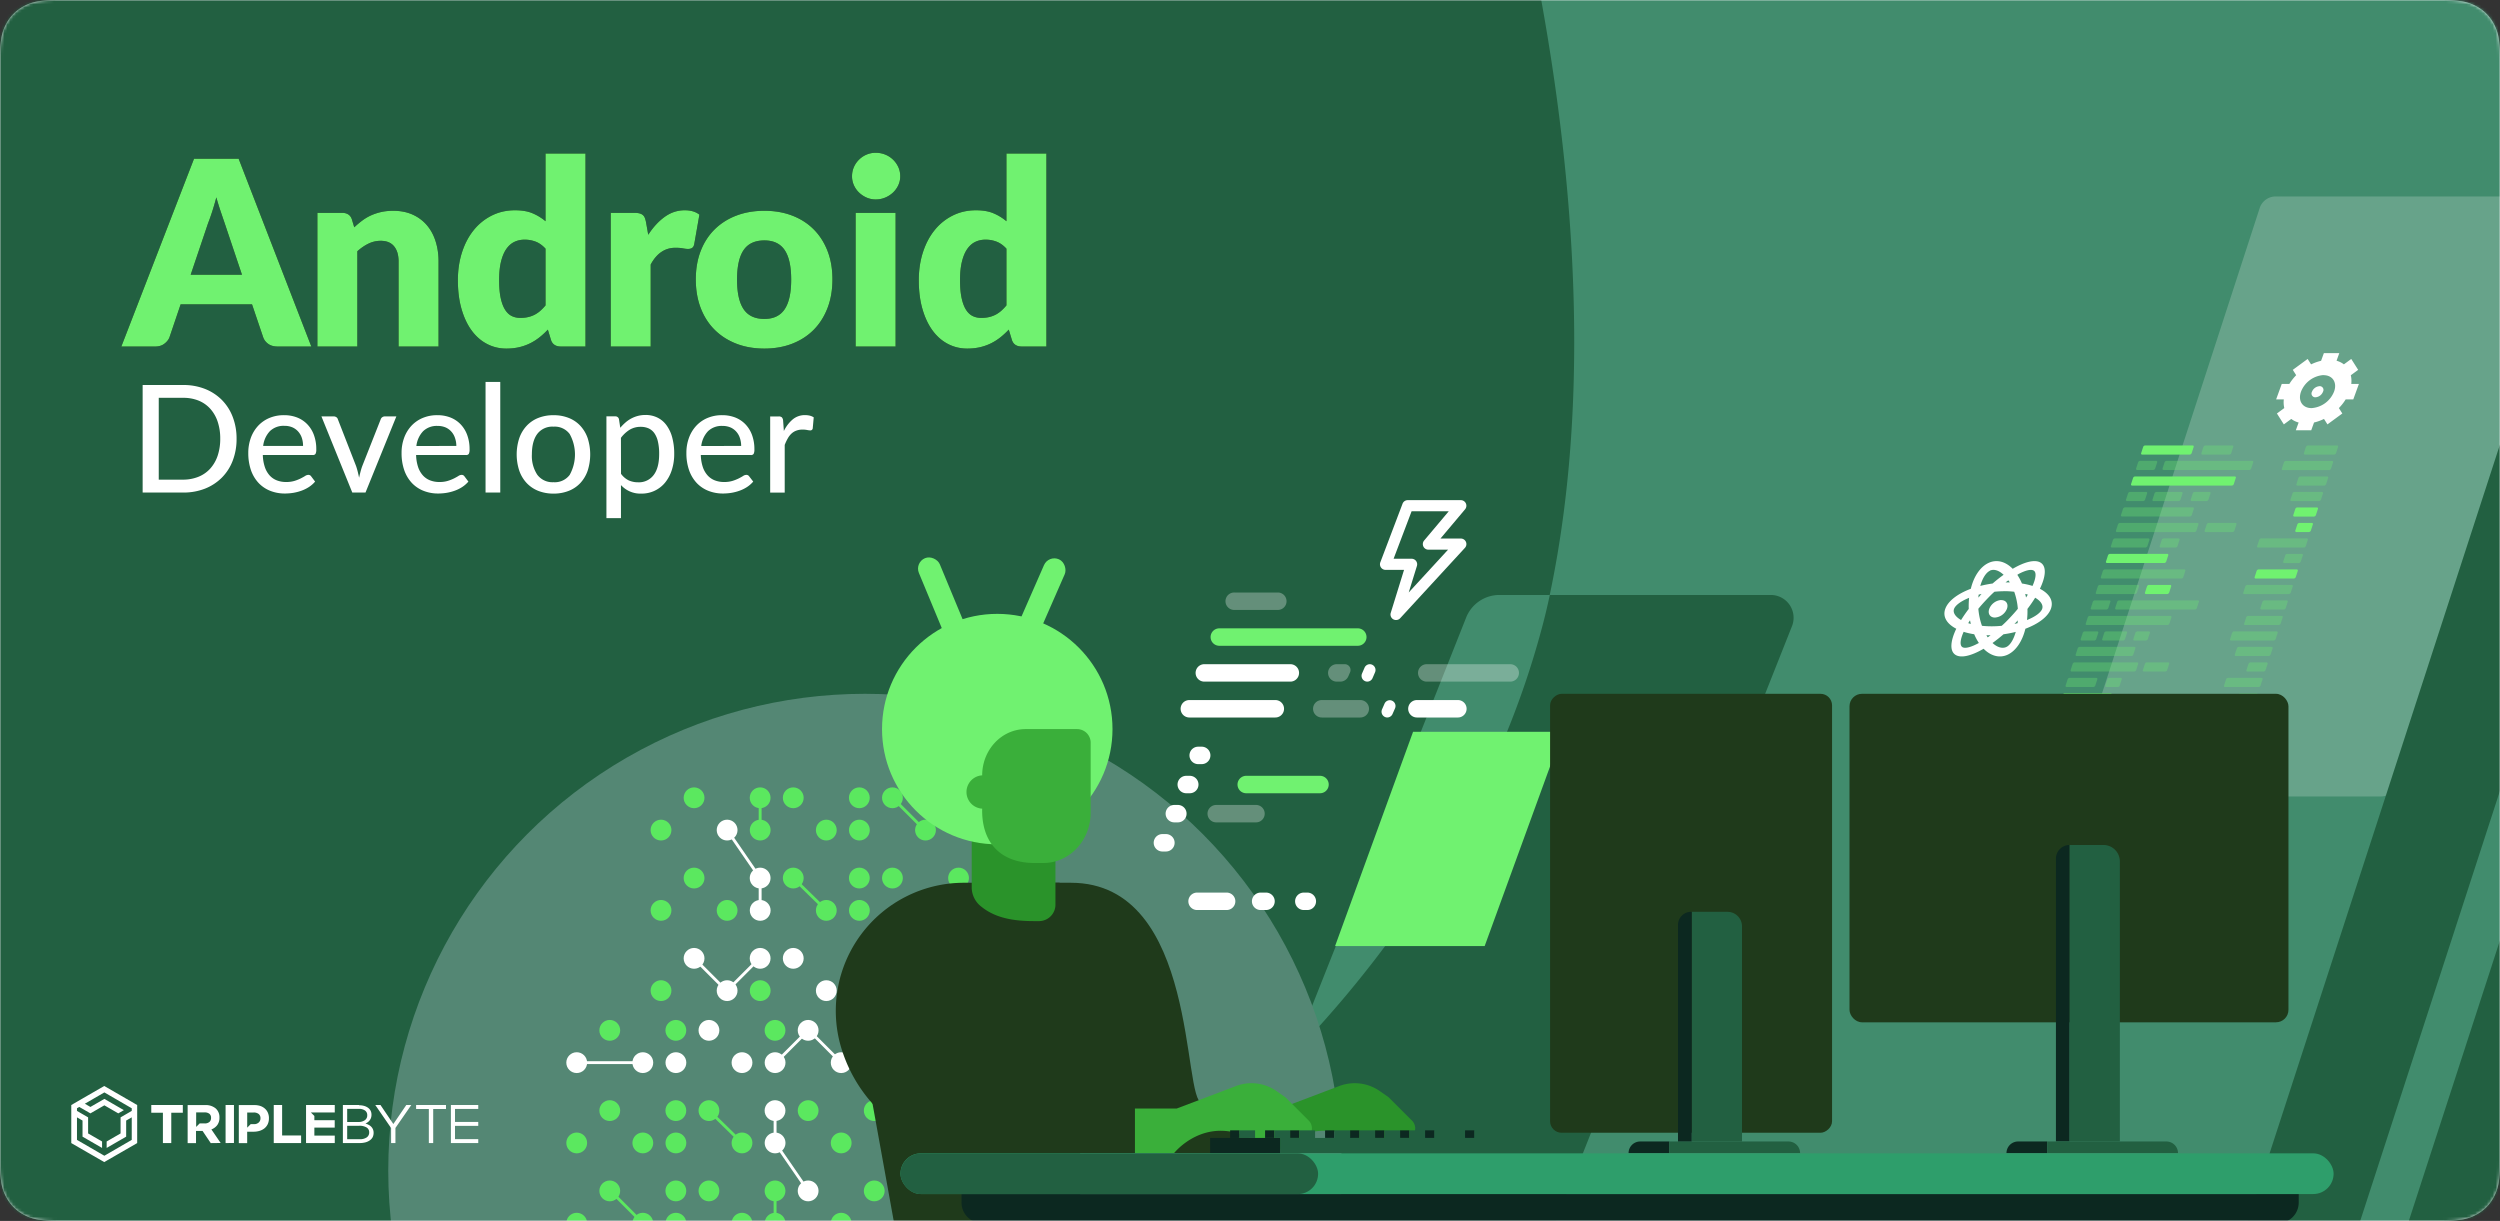 <svg width="860" height="420" viewBox="0 0 860 420" xmlns="http://www.w3.org/2000/svg" xmlns:xlink="http://www.w3.org/1999/xlink"><rect x="0" y="0" width="860" height="420" fill="#333333" stroke="none"/><defs><path d="M20.511 0H839.49c7.132 0 9.718.743 12.326 2.137a14.538 14.538 0 016.048 6.048C859.257 10.793 860 13.38 860 20.511V399.49c0 7.132-.743 9.718-2.137 12.326a14.538 14.538 0 01-6.048 6.048c-2.608 1.394-5.194 2.137-12.326 2.137H20.51c-7.132 0-9.718-.743-12.326-2.137a14.538 14.538 0 01-6.048-6.048C.743 409.207 0 406.62 0 399.489V20.51c0-7.132.743-9.718 2.137-12.326a14.538 14.538 0 016.048-6.048C10.793.743 13.38 0 20.511 0z" id="a"/><path d="M159.758.623V67h-8.513l-.28-.007c-.735-.038-1.358-.228-1.87-.57-.577-.384-.984-.96-1.22-1.729l-1.064-3.503-.462.48a26.669 26.669 0 01-2.42 2.18 18.126 18.126 0 01-3.26 2.063 17.236 17.236 0 01-3.768 1.33c-1.345.31-2.801.465-4.368.465-2.394 0-4.611-.532-6.65-1.596-2.04-1.064-3.8-2.601-5.277-4.611-1.478-2.01-2.638-4.471-3.48-7.383-.843-2.911-1.265-6.23-1.265-9.954 0-3.43.473-6.614 1.42-9.555.945-2.942 2.283-5.484 4.012-7.627a18.634 18.634 0 016.23-5.032c2.424-1.212 5.099-1.818 8.025-1.818 2.365 0 4.368.347 6.008 1.042a17.342 17.342 0 014.457 2.727V.623h13.745zm61.538 19.687c3.488 0 6.666.547 9.533 1.64 2.867 1.094 5.328 2.661 7.383 4.7 2.054 2.04 3.65 4.516 4.788 7.428 1.138 2.911 1.707 6.185 1.707 9.82 0 3.666-.569 6.97-1.707 9.91-1.138 2.942-2.734 5.44-4.788 7.494-2.055 2.055-4.516 3.636-7.383 4.745-2.867 1.108-6.045 1.662-9.533 1.662-3.518 0-6.718-.554-9.6-1.662-2.882-1.109-5.365-2.69-7.449-4.745-2.084-2.054-3.695-4.552-4.833-7.493-1.138-2.941-1.707-6.245-1.707-9.91 0-3.636.569-6.91 1.707-9.821 1.138-2.912 2.75-5.388 4.833-7.427 2.084-2.04 4.567-3.607 7.45-4.7 2.881-1.094 6.081-1.641 9.599-1.641zM318.312.623V67h-8.513l-.281-.007c-.734-.038-1.358-.228-1.87-.57-.576-.384-.983-.96-1.22-1.729l-1.063-3.503-.462.48a26.669 26.669 0 01-2.42 2.18 18.126 18.126 0 01-3.26 2.063 17.236 17.236 0 01-3.768 1.33c-1.345.31-2.801.465-4.368.465-2.394 0-4.611-.532-6.651-1.596s-3.798-2.601-5.276-4.611c-1.478-2.01-2.639-4.471-3.481-7.383-.843-2.911-1.264-6.23-1.264-9.954 0-3.43.473-6.614 1.42-9.555.945-2.942 2.283-5.484 4.012-7.627a18.634 18.634 0 016.23-5.032c2.424-1.212 5.099-1.818 8.025-1.818 2.365 0 4.368.347 6.008 1.042a17.342 17.342 0 014.456 2.727V.623h13.746zM40.438 2.397L65.446 67H53.829l-.296-.005c-1.168-.043-2.141-.345-2.919-.904-.842-.606-1.426-1.382-1.751-2.328l-3.814-11.262H20.485l-3.813 11.262-.088.224c-.315.739-.862 1.41-1.641 2.015-.858.665-1.907.998-3.149.998H.09L25.096 2.397h15.342zM93.603 20.31c2.512 0 4.737.436 6.673 1.308 1.936.872 3.57 2.084 4.9 3.636 1.33 1.552 2.335 3.4 3.015 5.542.68 2.143 1.02 4.471 1.02 6.984V67H95.464V37.78l-.005-.37c-.054-2.07-.57-3.698-1.547-4.884-1.034-1.257-2.557-1.885-4.567-1.885a9.565 9.565 0 00-4.257.976c-1.33.65-2.6 1.522-3.813 2.616V67H67.531V21.02h8.513l.28.007c.735.037 1.358.227 1.87.569.577.384.983.96 1.22 1.73l.798 2.66.536-.49a33.137 33.137 0 012.213-1.816 16.1 16.1 0 013.037-1.796 18.028 18.028 0 013.503-1.153c1.257-.28 2.624-.421 4.102-.421zm100.289-.177c2.099 0 3.784.502 5.055 1.507l-1.774 10.11-.044.2c-.128.515-.35.884-.665 1.108-.355.251-.828.377-1.42.377-.502 0-1.093-.067-1.773-.2-.68-.133-1.537-.2-2.572-.2-3.606 0-6.444 1.922-8.513 5.765V67h-13.745V21.02h8.158l.285.003a6.44 6.44 0 011.422.174c.459.118.843.303 1.153.554.31.251.547.584.71.998.162.414.303.916.421 1.507l.754 4.301.318-.481c1.604-2.375 3.39-4.269 5.357-5.682 2.099-1.508 4.39-2.261 6.873-2.261zm72.542.886V67h-13.745V21.02h13.745zm-45.138 9.49c-3.252 0-5.631 1.108-7.139 3.325-1.507 2.217-2.261 5.601-2.261 10.154 0 4.552.754 7.944 2.261 10.176 1.508 2.231 3.887 3.347 7.139 3.347 3.163 0 5.49-1.116 6.983-3.347 1.493-2.232 2.24-5.624 2.24-10.176 0-4.553-.747-7.937-2.24-10.154-1.492-2.217-3.82-3.326-6.983-3.326zm-82.466-.267c-1.272 0-2.44.251-3.503.754-1.065.502-1.988 1.308-2.772 2.416-.783 1.109-1.396 2.55-1.84 4.324-.443 1.773-.665 3.916-.665 6.429 0 2.424.178 4.463.532 6.119.355 1.655.85 2.993 1.486 4.013.635 1.02 1.396 1.751 2.283 2.194.887.444 1.877.666 2.971.666 1.005 0 1.914-.097 2.727-.289a9.586 9.586 0 002.239-.82 9.77 9.77 0 001.929-1.33 16.686 16.686 0 001.796-1.862v-19.51l-.268-.281c-.985-1.004-2.027-1.716-3.124-2.136a10.515 10.515 0 00-3.791-.687zm158.553 0c-1.27 0-2.438.251-3.503.754-1.064.502-1.987 1.308-2.77 2.416-.784 1.109-1.398 2.55-1.84 4.324-.444 1.773-.666 3.916-.666 6.429 0 2.424.177 4.463.532 6.119.355 1.655.85 2.993 1.485 4.013.636 1.02 1.397 1.751 2.284 2.194.887.444 1.877.666 2.97.666 1.006 0 1.915-.097 2.728-.289a9.586 9.586 0 002.239-.82 9.77 9.77 0 001.929-1.33 16.686 16.686 0 001.795-1.862v-19.51l-.267-.281c-.986-1.004-2.027-1.716-3.125-2.136a10.515 10.515 0 00-3.79-.687zM32.767 15.7a88.121 88.121 0 01-1.463 5.01 71.732 71.732 0 01-1.419 3.99l-5.941 17.604H41.59L35.649 24.61l-.13-.382c-.355-1.038-.762-2.233-1.222-3.586a100.9 100.9 0 01-1.53-4.944zM259.606.357c1.152 0 2.239.207 3.259.62a8.37 8.37 0 012.682 1.73 8.3 8.3 0 011.818 2.572c.444.975.665 2.025.665 3.148 0 1.094-.221 2.12-.665 3.081a8.111 8.111 0 01-1.818 2.528 8.9 8.9 0 01-2.682 1.73 8.325 8.325 0 01-3.26.642 7.738 7.738 0 01-3.148-.643 8.85 8.85 0 01-2.593-1.73 7.98 7.98 0 01-1.774-2.527 7.477 7.477 0 01-.643-3.081c0-1.123.214-2.173.643-3.148a8.169 8.169 0 011.774-2.572 8.306 8.306 0 012.593-1.73 7.976 7.976 0 013.149-.62z" id="c"/></defs><g fill="none" fill-rule="evenodd"><mask id="b" fill="#fff"><use xlink:href="#a"/></mask><use fill="#F3F6F9" xlink:href="#a"/><g mask="url(#b)"><g transform="translate(-39 -129)"><path fill="#418C6D" fill-rule="nonzero" d="M39 129h860v420H39z"/><path d="M857.98 402.98h-99.46a5.77 5.77 0 01-5.49-7.56l63.3-194.84a5.78 5.78 0 015.5-4h99.47a5.78 5.78 0 015.49 7.56l-63.27 194.85a5.77 5.77 0 01-5.54 3.99z" fill="#FFF" fill-rule="nonzero" opacity=".2"/><path d="M554.82 333.67h17.29c31.88-150.9-37-333.67-37-333.67H0v609.22c99.58 78.38 346.58 25.11 483.74-117.5l59.63-150.32a12.31 12.31 0 0111.45-7.73zM648.13 333.67h-76c-.67 3.16-1.4 6.3-2.21 9.42-14.71 56.63-45.65 106.55-86.16 148.68l-24.2 61h113.23l82.65-208.36a7.84 7.84 0 00-7.31-10.74z" fill="#226041" fill-rule="nonzero"/><circle fill="#548774" fill-rule="nonzero" cx="336.56" cy="531.67" r="164"/><path d="M482.87 363.48h-29.58a3 3 0 01-2.76-4.18 3 3 0 012.76-1.82h29.58a3 3 0 012.76 4.19 3 3 0 01-2.76 1.81z" fill="#FFF" fill-rule="nonzero"/><path d="M500.07 363.48h-1.21a3 3 0 01-2.76-4.18 3 3 0 012.76-1.82h2.76a2 2 0 011.82 2.76l-.62 1.43a3 3 0 01-2.75 1.81z" fill="#FFF" fill-rule="nonzero" opacity=".3"/><path d="M452.38 391.86h-1.21a3 3 0 01-2.75-4.18 3 3 0 012.75-1.82h1.21a3 3 0 012.76 4.19 3 3 0 01-2.76 1.81zM448.28 401.88h-1.21a3 3 0 01-2.75-4.19 3 3 0 012.75-1.81h1.21a3 3 0 012.76 4.18 3 3 0 01-2.76 1.82zM444.18 411.9h-1.21a3 3 0 01-2.75-4.19 3 3 0 012.75-1.81h1.21a3 3 0 012.76 4.18 3 3 0 01-2.76 1.82z" fill="#FFF" fill-rule="nonzero"/><path d="M506.08 351.15h-47.63a3 3 0 01-2.76-4.19 3 3 0 012.76-1.81h47.63a3 3 0 012.76 4.18 3 3 0 01-2.76 1.82zM493.09 401.88h-25.38a3 3 0 01-2.76-4.19 3 3 0 012.76-1.81h25.38a3 3 0 012.75 4.18 3 3 0 01-2.75 1.82z" fill="#70F270" fill-rule="nonzero"/><path d="M471.07 411.9h-13.68a3 3 0 01-2.76-4.19 3 3 0 012.76-1.81h13.68a3 3 0 012.75 4.18 3 3 0 01-2.75 1.82z" fill="#FFF" fill-rule="nonzero" opacity=".3"/><path d="M440.08 421.92h-1.21a3 3 0 01-2.75-4.19 3 3 0 012.75-1.81h1.21a3 3 0 012.75 4.18 3 3 0 01-2.75 1.82zM460.96 442.05H450.8a3 3 0 01-2.76-4.19 3 3 0 012.76-1.81h10.16a3 3 0 012.76 4.18 3 3 0 01-2.76 1.82zM474.52 442.05h-1.85a3 3 0 01-2.76-4.19 3 3 0 012.76-1.81h1.85a3 3 0 012.75 4.18 3 3 0 01-2.75 1.82zM488.67 442.05h-1.15a3 3 0 01-2.76-4.19 3 3 0 012.76-1.81h1.2a3 3 0 012.76 4.18 3 3 0 01-2.81 1.82zM509.34 363.48a2 2 0 01-1.82-2.75l.89-2.05a2 2 0 011.81-1.2 2 2 0 011.81 2.76l-.88 2.05a2 2 0 01-1.81 1.19z" fill="#FFF" fill-rule="nonzero"/><path d="M558.52 363.48H529.8a3 3 0 01-2.76-4.18 3 3 0 012.76-1.82h28.72a3 3 0 012.76 4.19 3 3 0 01-2.76 1.81z" fill="#FFF" fill-rule="nonzero" opacity=".3"/><path d="M477.71 375.82h-29.58a3 3 0 01-2.75-4.19 3 3 0 012.75-1.81h29.58a3 3 0 012.76 4.18 3 3 0 01-2.76 1.82z" fill="#FFF" fill-rule="nonzero"/><path d="M506.94 375.82H493.7a3 3 0 01-2.76-4.19 3 3 0 012.76-1.81h13.24a3 3 0 012.76 4.18 3 3 0 01-2.76 1.82z" fill="#FFF" fill-rule="nonzero" opacity=".3"/><path d="M516.22 375.82a2 2 0 01-1.82-2.76l.88-2a2 2 0 011.82-1.19 2 2 0 011.81 2.75l-.88 2a2 2 0 01-1.81 1.2zM540.52 375.82h-14.11a3 3 0 01-2.75-4.19 3 3 0 012.75-1.81h14.11a3 3 0 012.75 4.18 3 3 0 01-2.75 1.82z" fill="#FFF" fill-rule="nonzero"/><path d="M478.57 338.82h-15a3 3 0 01-2.76-4.19 3 3 0 012.76-1.81h15a3 3 0 012.76 4.18 3 3 0 01-2.76 1.82z" fill="#FFF" fill-rule="nonzero" opacity=".3"/><path d="M806.14 641.98h-9.62c-8 0-12.44-6.52-9.82-14.56l170.36-524.18c2.61-8 11.24-14.56 19.28-14.56h9.58c8 0 12.44 6.52 9.83 14.56L825.43 627.42c-2.61 8.04-11.25 14.56-19.29 14.56zM861.92 640.87h-9.58c-8 0-12.44-6.52-9.83-14.56l170.32-524.18c2.61-8 11.25-14.56 19.29-14.56h9.58c8 0 12.44 6.52 9.82 14.56L881.2 626.31c-2.61 8.04-11.24 14.56-19.28 14.56z" fill="#226041" fill-rule="nonzero"/><path d="M779.69 290.67h-5.51a.37.37 0 01-.35-.53l.68-2.09a.77.77 0 01.69-.52h5.51a.37.37 0 01.36.52l-.69 2.09a.78.78 0 01-.69.53zM812.73 290.67h-29.44a.38.38 0 01-.36-.53l.68-2.09a.8.8 0 01.7-.52h29.44a.36.36 0 01.35.52l-.68 2.09a.78.78 0 01-.69.53zM776.23 301.37h-5.52a.37.37 0 01-.35-.53l.68-2.09a.8.8 0 01.69-.52h5.52a.36.36 0 01.35.52l-.68 2.09a.78.78 0 01-.69.53zM788.41 301.37h-8.59a.37.37 0 01-.35-.53l.68-2.09a.77.77 0 01.69-.52h8.59a.37.37 0 01.35.52l-.68 2.09a.81.81 0 01-.69.53zM798.03 301.37h-5.06a.37.37 0 01-.35-.53l.68-2.09a.77.77 0 01.69-.52h5.06a.36.36 0 01.35.52l-.68 2.09a.78.78 0 01-.69.53z" fill="#70F270" opacity=".3"/><path d="M806.74 296.04h-34.29a.38.38 0 01-.36-.53l.68-2.09a.8.8 0 01.7-.52h34.29a.36.36 0 01.35.52l-.68 2.09a.78.78 0 01-.69.53z" fill="#70F270"/><path d="M792.29 306.67h-23.31a.37.37 0 01-.35-.53l.68-2.09a.77.77 0 01.69-.52h23.31a.36.36 0 01.35.52l-.68 2.09a.78.78 0 01-.69.53z" fill="#70F270" opacity=".3"/><path d="M792.25 285.38h-16.34a.37.37 0 01-.35-.53l.68-2.09a.77.77 0 01.69-.52h16.34a.37.37 0 01.35.52l-.68 2.09a.81.81 0 01-.69.53z" fill="#70F270"/><path d="M805.85 285.38h-9.19a.38.38 0 01-.36-.53l.68-2.09a.8.8 0 01.7-.52h9.19a.36.36 0 01.35.52l-.68 2.09a.78.78 0 01-.69.53z" fill="#70F270" opacity=".3"/><path d="M783.52 322.67h-19.7a.37.37 0 01-.36-.52l.69-2.1a.77.77 0 01.69-.52h19.68a.36.36 0 01.35.52l-.68 2.1a.79.79 0 01-.67.52z" fill="#70F270"/><path d="M789.37 328.02h-27.32a.37.37 0 01-.35-.52l.68-2.1a.8.8 0 01.69-.52h27.32a.36.36 0 01.35.52l-.68 2.1a.79.79 0 01-.69.52zM777.02 317.36h-11.5a.37.37 0 01-.35-.53l.68-2.09a.77.77 0 01.69-.52h11.5a.36.36 0 01.35.52l-.68 2.09a.78.78 0 01-.69.53zM787.37 317.36h-5.06a.37.37 0 01-.35-.53l.68-2.09a.8.8 0 01.69-.52h5.06a.36.36 0 01.35.52l-.68 2.09a.78.78 0 01-.69.53zM793.88 312.03h-26.63a.37.37 0 01-.35-.53l.68-2.09a.77.77 0 01.69-.52h26.63a.36.36 0 01.35.52l-.68 2.09a.78.78 0 01-.69.53zM806.96 312.03h-9.19a.37.37 0 01-.35-.53l.68-2.09a.77.77 0 01.69-.52h9.19a.36.36 0 01.35.52l-.68 2.09a.78.78 0 01-.69.53zM763.59 338.67h-5a.36.36 0 01-.35-.52l.68-2.1a.77.77 0 01.69-.52h5a.36.36 0 01.35.52l-.68 2.1a.79.79 0 01-.69.52zM794.03 338.67h-27.05a.37.37 0 01-.35-.52l.68-2.1a.8.8 0 01.69-.52h27.05a.36.36 0 01.35.52l-.68 2.1a.79.79 0 01-.69.52zM759.42 349.34h-4.29a.37.37 0 01-.36-.52l.69-2.1a.77.77 0 01.69-.52h4.29a.37.37 0 01.36.52l-.69 2.1a.79.79 0 01-.69.52zM769.34 349.34h-6.82a.37.37 0 01-.35-.52l.68-2.1a.77.77 0 01.69-.52h6.8a.36.36 0 01.35.52l-.68 2.1a.79.79 0 01-.67.52zM777.17 349.34h-3.92a.37.37 0 01-.36-.52l.68-2.1a.8.8 0 01.7-.52h3.92a.37.37 0 01.36.52l-.69 2.1a.79.79 0 01-.69.52zM784.58 344.01h-27.72a.36.36 0 01-.35-.52l.68-2.1a.77.77 0 01.69-.52h27.72a.37.37 0 01.36.52l-.68 2.1a.81.81 0 01-.7.52zM772.18 354.67H753.4a.37.37 0 01-.36-.52l.68-2.1a.8.8 0 01.7-.52h18.78a.36.36 0 01.35.52l-.68 2.1a.78.78 0 01-.69.52zM773.43 333.35h-13.11a.37.37 0 01-.35-.52l.68-2.1a.77.77 0 01.69-.52h13.11a.36.36 0 01.35.52l-.68 2.1a.79.79 0 01-.69.52z" fill="#70F270" opacity=".3"/><path d="M784.52 333.35h-7.29a.37.37 0 01-.35-.52l.68-2.1a.8.8 0 01.69-.52h7.27a.37.37 0 01.36.52l-.68 2.1a.81.81 0 01-.68.52zM764.05 370.67H748.2a.36.36 0 01-.35-.52l.68-2.1a.77.77 0 01.69-.52h15.85a.37.37 0 01.35.52l-.68 2.1a.8.8 0 01-.69.52z" fill="#70F270"/><path d="M768.52 375.99h-22a.36.36 0 01-.35-.52l.68-2.1a.77.77 0 01.69-.52h22a.37.37 0 01.36.52l-.69 2.1a.77.77 0 01-.69.52zM759.1 365.33h-9.17a.36.36 0 01-.35-.52l.68-2.1a.77.77 0 01.69-.52h9.17a.36.36 0 01.35.52l-.68 2.1a.77.77 0 01-.69.52zM767.52 365.33h-3.92a.37.37 0 01-.36-.52l.68-2.1a.8.8 0 01.7-.52h3.9a.36.36 0 01.35.52l-.68 2.1a.77.77 0 01-.67.52zM773.15 360h-21.49a.36.36 0 01-.35-.52l.68-2.1a.78.78 0 01.69-.52h21.49a.36.36 0 01.35.52l-.68 2.1a.77.77 0 01-.69.52zM783.8 360h-7.28a.36.36 0 01-.35-.52l.68-2.1a.77.77 0 01.69-.52h7.29a.36.36 0 01.35.52l-.68 2.1a.77.77 0 01-.7.52zM809.71 367.52h5.51a.36.36 0 01.35.52l-.68 2.1a.77.77 0 01-.69.52h-5.51a.37.37 0 01-.36-.52l.68-2.1a.8.8 0 01.7-.52zM813.17 356.86h5.51a.37.37 0 01.36.52l-.68 2.1a.8.8 0 01-.7.52h-5.51a.36.36 0 01-.35-.52l.68-2.1a.77.77 0 01.69-.52zM805.45 362.19h11.5a.36.36 0 01.35.52l-.68 2.1a.77.77 0 01-.69.52h-11.5a.36.36 0 01-.35-.52l.68-2.1a.77.77 0 01.69-.52zM809.16 351.53h11.26a.37.37 0 01.35.52l-.68 2.1a.8.8 0 01-.69.52h-11.26a.36.36 0 01-.35-.52l.68-2.1a.77.77 0 01.69-.52z" fill="#70F270" opacity=".3"/><path d="M805.84 372.85h7.68a.36.36 0 01.35.52l-.68 2.1a.77.77 0 01-.69.52h-7.65a.36.36 0 01-.35-.52l.68-2.1a.77.77 0 01.66-.52z" fill="#70F270"/><path d="M817.96 335.54h7.65a.36.36 0 01.35.52l-.68 2.1a.79.79 0 01-.69.52h-7.65a.36.36 0 01-.35-.52l.68-2.1a.77.77 0 01.69-.52zM812.08 330.21h15.26a.37.37 0 01.36.52l-.68 2.1a.81.81 0 01-.7.52h-15.26a.36.36 0 01-.35-.52l.68-2.1a.77.77 0 01.69-.52zM812.38 340.87h11.5a.36.36 0 01.35.52l-.68 2.1a.79.79 0 01-.69.52h-11.5a.36.36 0 01-.35-.52l.68-2.1a.77.77 0 01.69-.52zM807.57 346.2h14.58a.36.36 0 01.35.52l-.68 2.1a.79.79 0 01-.69.52h-14.61a.36.36 0 01-.35-.52l.68-2.1a.77.77 0 01.72-.52zM825.81 319.55h5a.36.36 0 01.35.52l-.68 2.1a.79.79 0 01-.69.52h-5a.36.36 0 01-.35-.52l.68-2.1a.77.77 0 01.69-.52z" fill="#70F270" opacity=".3"/><path d="M829.98 308.89h4.29a.36.36 0 01.35.52l-.68 2.09a.78.78 0 01-.69.53h-4.29a.38.38 0 01-.36-.53l.68-2.09a.8.8 0 01.7-.52z" fill="#70F270"/><path d="M816.86 314.22h15.66a.36.36 0 01.35.52l-.68 2.09a.78.78 0 01-.69.53h-15.68a.37.37 0 01-.35-.53l.68-2.09a.8.8 0 01.71-.52z" fill="#70F270" opacity=".3"/><path d="M829.27 303.56H836a.37.37 0 01.36.52l-.68 2.09a.81.81 0 01-.7.53h-6.73a.37.37 0 01-.35-.53l.68-2.09a.77.77 0 01.69-.52zM815.97 324.88h13.11a.37.37 0 01.35.52l-.68 2.1a.81.81 0 01-.69.52h-13.11a.36.36 0 01-.35-.52l.68-2.1a.77.77 0 01.69-.52z" fill="#70F270"/><path d="M825.35 287.57h15.85a.36.36 0 01.35.52l-.68 2.09a.78.78 0 01-.69.53h-15.85a.37.37 0 01-.35-.53l.68-2.09a.77.77 0 01.69-.52zM832.94 282.24h10a.36.36 0 01.35.52l-.68 2.09a.78.78 0 01-.69.53h-10a.38.38 0 01-.36-.53l.68-2.09a.8.8 0 01.7-.52zM830.3 292.9h9.22a.36.36 0 01.35.52l-.68 2.09a.78.78 0 01-.69.53h-9.17a.37.37 0 01-.35-.53l.68-2.09a.77.77 0 01.64-.52zM828.3 298.23h9.44a.37.37 0 01.35.52l-.68 2.09a.81.81 0 01-.69.53h-9.44a.37.37 0 01-.35-.53l.68-2.09a.77.77 0 01.69-.52z" fill="#70F270" opacity=".3"/><path d="M729.89 328.67h-.07l-.91.67h1.45c-.15-.25-.31-.49-.47-.67zm-6.36-3.33c-1.36.65-2.57 2.58-3.31 5.22a37.41 37.41 0 014.24-.83c1.27-1.11 2.54-2.11 3.78-3-1.63-1.54-3.36-2.06-4.72-1.43l.01.04zm9.71 1.23l-.29.16a17 17 0 011.6 3 23.81 23.81 0 013.64.83c1.17-2.64 1.38-4.57.49-5.22-.89-.65-2.85-.19-5.44 1.19v.04zm2.48 6.73v.16c0 .15.07.3.11.46l.12.63c.22-.33.42-.66.62-1l-.85-.25zm-15 0l-.26.06c-.28.07-.55.13-.82.21 0 .32-.07.65-.1 1l.59-.63c.17-.27.39-.48.57-.68l.02.04zm6.73 2.14c1.67 0 2.54 1.35 1.93 3a4.8 4.8 0 01-4.14 3c-1.67 0-2.53-1.36-1.93-3a4.8 4.8 0 014.12-3.04l.02.04zm-11.05-.8l-.27.11c-2.65 1.11-4.48 2.46-4.94 3.72-.46 1.26.44 2.69 2.42 3.82a46.33 46.33 0 012.64-3.82 26.85 26.85 0 01.13-3.87l.02.04zm22.68 0l-.06.1c-.75 1.21-1.61 2.46-2.58 3.73a26.77 26.77 0 01-.15 3.82c2.81-1.13 4.74-2.53 5.21-3.82.47-1.29-.46-2.74-2.44-3.87l.02.04zm-22.39 7.74l-.24.37c-.13.21-.25.42-.38.62l.89.27c-.05-.21-.1-.42-.14-.63-.04-.21-.11-.46-.15-.67l.02.04zm16.46 0l-.15.17-.43.46-.6.63 1.08-.27c.02-.36.05-.7.08-1.03l.02.04zm-4.6-10c-1.17 0-2.33.07-3.46.18-1 .88-1.93 1.84-2.89 2.86-.96 1.02-1.84 2-2.65 3a24.87 24.87 0 00.44 3c.206.97.477 1.926.81 2.86 1.11.115 2.224.172 3.34.17 1.156 0 2.31-.06 3.46-.18 1-.88 1.94-1.83 2.89-2.85.95-1.02 1.85-2 2.65-3a22.82 22.82 0 00-.44-3 21.93 21.93 0 00-.81-2.86 31.92 31.92 0 00-3.37-.2l.03.02zm-4.79 15.15h-1.44c.15.25.3.49.46.72l.98-.72zm8.69-1.17l-.4.1a38.36 38.36 0 01-3.84.73c-1.27 1.1-2.54 2.1-3.78 3 1.63 1.51 3.36 2 4.72 1.39 1.36-.61 2.54-2.61 3.28-5.24l.02.02zm-18 0v.09c-1.14 2.59-1.32 4.48-.45 5.12.87.64 3 .12 5.73-1.39a18 18 0 01-1.6-3 24.09 24.09 0 01-3.67-.84l-.01.02zm26.7-23.69c1.88 1.37 1.58 4.71-.42 8.87 3.25 1.67 4.78 4.13 3.78 6.88-1 2.75-4.32 5.2-8.78 6.87-1 4.17-3.17 7.51-6 8.88-2.83 1.37-5.91.49-8.37-2-4.27 2.49-7.94 3.37-9.82 2s-1.58-4.71.42-8.88c-3.24-1.67-4.78-4.13-3.78-6.87 1-2.74 4.33-5.21 8.78-6.88 1-4.16 3.17-7.5 6.05-8.87 2.88-1.37 5.9-.5 8.36 2 4.24-2.49 7.9-3.37 9.78-2z" fill="#FFF"/><path d="M843.72 250.48l-1.45 4h-5.31l1.45-4h5.31zm-10.89 2l1.79 2.82-5.11 3.75-1.79-2.82 5.11-3.75zm15 0l2.38 3.75-3.84 2.82-2.38-3.75 3.84-2.82zm-10.91 9.36a1.28 1.28 0 011.2 1.89 3 3 0 01-2.6 1.94 1.29 1.29 0 01-1.21-1.9 3 3 0 012.62-1.92l-.01-.01zm-9-.76l-1.93 5.31h-4l1.93-5.31h4zm22.54 0l-1.93 5.31h-4l1.93-5.31h4zm-7.49 7.34l1.79 2.82-5.12 3.75-1.78-2.82 5.11-3.75zm-16.88 0l2.39 3.75-3.84 2.82-2.38-3.75 3.83-2.82zm9.42 4.6l-1.45 4h-5.3l1.45-4h5.3zm2.8-15a9 9 0 00-7.75 5.68c-1.15 3.14.47 5.69 3.61 5.69a9 9 0 007.75-5.69c1.14-3.09-.47-5.64-3.61-5.64v-.04zm1.91-5.26c6 0 9.16 4.9 7 10.94-2.16 6.04-8.92 10.97-14.96 10.97-6.04 0-9.16-4.89-7-10.94s8.92-10.93 14.96-10.93v-.04z" fill="#FFF" fill-rule="nonzero"/><path d="M537.52 407.85a1.08 1.08 0 00-.94.69c-.14.39.05.7.44.7a1.1 1.1 0 00.95-.7.47.47 0 00-.45-.69zm7 0a1.1 1.1 0 00-.95.69c-.14.39.06.7.44.7a1.09 1.09 0 001-.7.47.47 0 00-.58-.69h.09zm2.45-4.15c.09.07.07.21 0 .32l-1.86 2.1c1.69 1.16 2.32 3.37 1.4 5.9h-13.99a11 11 0 015.69-5.9l-.34-2.1a.38.38 0 01.21-.32c.13-.06.25 0 .26.09l.34 2.12a9 9 0 013.26-.66 5.63 5.63 0 012.76.66l1.89-2.12a.27.27 0 01.29-.12l.09.03zm1.78 9.71c.77 0 1.14.71.82 1.58l-2.4 6.58a2.36 2.36 0 01-2 1.58c-.77 0-1.14-.71-.82-1.58l2.4-6.58a2.36 2.36 0 011.91-1.58h.09zm-19.47 0c.77 0 1.13.71.82 1.58l-2.4 6.58a2.39 2.39 0 01-2 1.58c-.77 0-1.14-.71-.82-1.58l2.39-6.58a2.39 2.39 0 011.92-1.58h.09zm16.69 0l-3.81 10.26a2.79 2.79 0 01-2.35 1.82h-1.11l-1.35 3.71a2.58 2.58 0 01-2.17 1.68c-.86 0-1.29-.75-.95-1.68l1.35-3.71h-2.06l-1.35 3.71a2.58 2.58 0 01-2.17 1.68c-.86 0-1.28-.75-.95-1.68l1.35-3.71h-1.11c-.93 0-1.39-.81-1-1.82l3.72-10.23 13.96-.03zm14.07-20.52h-5.58a3.87 3.87 0 01-3.17 2.09h-11.13a1.6 1.6 0 01-1.65-2.09h-5.59l-18 49.38h27.12l18-49.38zm1.22-3.47a2.91 2.91 0 011.75.39c.429.281.716.733.79 1.24a3.49 3.49 0 01-.3 1.89l-17.98 49.29a5.65 5.65 0 01-1.08 1.89 5.24 5.24 0 01-1.69 1.24 4.56 4.56 0 01-2 .39h-27a2.93 2.93 0 01-1.75-.39 1.81 1.81 0 01-.79-1.24 3.57 3.57 0 01.3-1.89l17.94-49.29a5.16 5.16 0 011.08-1.89 5 5 0 011.69-1.24 4.52 4.52 0 012-.39h27.04z" fill="#70F270"/><g fill="#70F270" fill-rule="nonzero"><path d="M509.62 447.14h34.77l21.51-59.11h-34.77z"/><path d="M525.1 380.73h51.46l-26.83 73.71h-51.46z"/></g><path d="M519.24 342.29a1.9 1.9 0 01-1.82-2.48l4.57-14.77h-6.36a1.93 1.93 0 01-1.8-2.6l7.64-20.15a1.91 1.91 0 011.79-1.24h18.26a1.92 1.92 0 011.47 3.15l-8.47 10.06h7a1.91 1.91 0 011.41 3.21l-22.27 24.2a1.92 1.92 0 01-1.42.62zm-.84-21.08h6.19a1.91 1.91 0 011.83 2.48l-2.82 9.12 13.53-14.72h-6.76a1.92 1.92 0 01-1.47-3.15l8.47-10.06h-12.78l-6.19 16.33z" fill="#FFF" fill-rule="nonzero"/><rect fill="#70F270" fill-rule="nonzero" transform="rotate(-22.54 365.198 340.268)" x="361.303" y="319.418" width="7.79" height="41.7" rx="3.89"/><rect fill="#70F270" fill-rule="nonzero" transform="rotate(23.65 394.899 340.496)" x="391.004" y="319.646" width="7.79" height="41.7" rx="3.89"/><circle fill="#FFF" fill-rule="nonzero" cx="277.76" cy="458.67" r="3.58"/><circle fill="#FFF" fill-rule="nonzero" cx="300.49" cy="458.67" r="3.58"/><circle fill="#FFF" fill-rule="nonzero" cx="289.13" cy="469.78" r="3.58"/><circle fill="#FFF" fill-rule="nonzero" cx="311.88" cy="458.67" r="3.58"/><circle fill="#FFF" fill-rule="nonzero" cx="334.61" cy="458.67" r="3.58"/><circle fill="#FFF" fill-rule="nonzero" cx="323.25" cy="469.78" r="3.58"/><circle fill="#FFF" fill-rule="nonzero" cx="346" cy="458.67" r="3.58"/><circle fill="#FFF" fill-rule="nonzero" cx="368.74" cy="458.67" r="3.58"/><circle fill="#FFF" fill-rule="nonzero" cx="300.49" cy="431.05" r="3.58"/><circle fill="#FFF" fill-rule="nonzero" cx="300.51" cy="442.17" r="3.58"/><circle fill="#FFF" fill-rule="nonzero" cx="289.13" cy="414.55" r="3.58"/><path fill="#FFF" fill-rule="nonzero" d="M300.99 442.17h-1v-10.96l-11.27-16.37.82-.57 11.45 16.63zM346 458.17h22.73v1H346zM289 470.62l-11.59-11.6.7-.71L289 469.2l11.31-11.31.71.71z"/><circle fill="#5BE85F" fill-rule="nonzero" cx="266.39" cy="469.78" r="3.58"/><circle fill="#5BE85F" fill-rule="nonzero" cx="300.51" cy="469.78" r="3.58"/><circle fill="#5BE85F" fill-rule="nonzero" cx="334.63" cy="469.78" r="3.58"/><circle fill="#5BE85F" fill-rule="nonzero" cx="357.37" cy="469.78" r="3.58"/><circle fill="#5BE85F" fill-rule="nonzero" cx="266.39" cy="442.17" r="3.58"/><circle fill="#5BE85F" fill-rule="nonzero" cx="277.76" cy="431.05" r="3.58"/><circle fill="#5BE85F" fill-rule="nonzero" cx="289.13" cy="442.17" r="3.58"/><circle fill="#5BE85F" fill-rule="nonzero" cx="311.88" cy="431.05" r="3.58"/><circle fill="#5BE85F" fill-rule="nonzero" cx="334.61" cy="431.05" r="3.58"/><circle fill="#5BE85F" fill-rule="nonzero" cx="323.25" cy="442.17" r="3.58"/><circle fill="#5BE85F" fill-rule="nonzero" cx="334.63" cy="442.17" r="3.58"/><circle fill="#5BE85F" fill-rule="nonzero" cx="346" cy="431.05" r="3.58"/><circle fill="#5BE85F" fill-rule="nonzero" cx="368.74" cy="431.05" r="3.58"/><circle fill="#5BE85F" fill-rule="nonzero" cx="357.37" cy="442.17" r="3.58"/><circle fill="#5BE85F" fill-rule="nonzero" cx="266.39" cy="414.55" r="3.58"/><circle fill="#5BE85F" fill-rule="nonzero" cx="277.76" cy="403.44" r="3.58"/><circle fill="#5BE85F" fill-rule="nonzero" cx="300.49" cy="403.44" r="3.58"/><circle fill="#5BE85F" fill-rule="nonzero" cx="300.51" cy="414.55" r="3.58"/><circle fill="#5BE85F" fill-rule="nonzero" cx="311.88" cy="403.44" r="3.58"/><circle fill="#5BE85F" fill-rule="nonzero" cx="334.61" cy="403.44" r="3.58"/><circle fill="#5BE85F" fill-rule="nonzero" cx="323.25" cy="414.55" r="3.58"/><circle fill="#5BE85F" fill-rule="nonzero" cx="334.63" cy="414.55" r="3.58"/><circle fill="#5BE85F" fill-rule="nonzero" cx="346" cy="403.44" r="3.58"/><circle fill="#5BE85F" fill-rule="nonzero" cx="368.74" cy="403.44" r="3.58"/><circle fill="#5BE85F" fill-rule="nonzero" cx="357.37" cy="414.55" r="3.58"/><path fill="#5BE85F" fill-rule="nonzero" d="M311.497 431.374l.7-.715 11.368 11.116-.7.715zM345.65 403.795l.707-.708L357.6 414.33l-.707.708zM299.99 403.44h1v11.12h-1z"/><circle fill="#FFF" fill-rule="nonzero" cx="328.37" cy="494.55" r="3.58"/><circle fill="#FFF" fill-rule="nonzero" cx="305.63" cy="494.55" r="3.58"/><circle fill="#FFF" fill-rule="nonzero" cx="317" cy="483.44" r="3.58"/><circle fill="#FFF" fill-rule="nonzero" cx="294.25" cy="494.55" r="3.58"/><circle fill="#FFF" fill-rule="nonzero" cx="271.51" cy="494.55" r="3.58"/><circle fill="#FFF" fill-rule="nonzero" cx="282.88" cy="483.44" r="3.58"/><circle fill="#FFF" fill-rule="nonzero" cx="260.13" cy="494.55" r="3.58"/><circle fill="#FFF" fill-rule="nonzero" cx="237.39" cy="494.55" r="3.58"/><circle fill="#FFF" fill-rule="nonzero" cx="305.63" cy="522.17" r="3.58"/><circle fill="#FFF" fill-rule="nonzero" cx="305.61" cy="511.05" r="3.58"/><circle fill="#FFF" fill-rule="nonzero" cx="317" cy="538.67" r="3.58"/><path fill="#FFF" fill-rule="nonzero" d="M305.13 511.05h1v10.96l11.28 16.38-.82.56-11.46-16.63zM237.39 494.05h22.73v1h-22.73zM317.13 482.61l11.59 11.59-.71.71-10.88-10.89-11.31 11.31-.71-.71z"/><circle fill="#5BE85F" fill-rule="nonzero" cx="339.74" cy="483.44" r="3.58"/><circle fill="#5BE85F" fill-rule="nonzero" cx="305.61" cy="483.44" r="3.58"/><circle fill="#5BE85F" fill-rule="nonzero" cx="271.49" cy="483.44" r="3.58"/><circle fill="#5BE85F" fill-rule="nonzero" cx="248.76" cy="483.44" r="3.58"/><circle fill="#5BE85F" fill-rule="nonzero" cx="339.74" cy="511.05" r="3.58"/><circle fill="#5BE85F" fill-rule="nonzero" cx="328.37" cy="522.17" r="3.58"/><circle fill="#5BE85F" fill-rule="nonzero" cx="317" cy="511.05" r="3.58"/><circle fill="#5BE85F" fill-rule="nonzero" cx="294.25" cy="522.17" r="3.58"/><circle fill="#5BE85F" fill-rule="nonzero" cx="271.51" cy="522.17" r="3.58"/><circle fill="#5BE85F" fill-rule="nonzero" cx="282.88" cy="511.05" r="3.58"/><circle fill="#5BE85F" fill-rule="nonzero" cx="271.49" cy="511.05" r="3.58"/><circle fill="#5BE85F" fill-rule="nonzero" cx="260.13" cy="522.17" r="3.58"/><circle fill="#5BE85F" fill-rule="nonzero" cx="237.39" cy="522.17" r="3.58"/><circle fill="#5BE85F" fill-rule="nonzero" cx="248.76" cy="511.05" r="3.58"/><circle fill="#5BE85F" fill-rule="nonzero" cx="339.74" cy="538.67" r="3.58"/><circle fill="#5BE85F" fill-rule="nonzero" cx="328.37" cy="549.78" r="3.58"/><circle fill="#5BE85F" fill-rule="nonzero" cx="305.63" cy="549.78" r="3.58"/><circle fill="#5BE85F" fill-rule="nonzero" cx="305.61" cy="538.67" r="3.58"/><circle fill="#5BE85F" fill-rule="nonzero" cx="294.25" cy="549.78" r="3.58"/><circle fill="#5BE85F" fill-rule="nonzero" cx="271.51" cy="549.78" r="3.58"/><circle fill="#5BE85F" fill-rule="nonzero" cx="282.88" cy="538.67" r="3.58"/><circle fill="#5BE85F" fill-rule="nonzero" cx="271.49" cy="538.67" r="3.58"/><circle fill="#5BE85F" fill-rule="nonzero" cx="260.13" cy="549.78" r="3.58"/><circle fill="#5BE85F" fill-rule="nonzero" cx="237.39" cy="549.78" r="3.58"/><circle fill="#5BE85F" fill-rule="nonzero" cx="248.76" cy="538.67" r="3.58"/><path fill="#5BE85F" fill-rule="nonzero" d="M282.499 511.37l.699-.714 11.368 11.117-.7.715zM248.525 538.89l.707-.708 11.243 11.243-.707.707zM305.13 538.67h1v11.12h-1z"/><path fill="#1F3A1B" fill-rule="nonzero" d="M410.56 549.67h-64l-15-83h79z"/><path d="M407.37 432.67h-20.85c7 20.57 4.28 93 26.14 93h52.28v-15.34l-12.42-1.85c-7-.81-1-75.81-45.15-75.81z" fill="#1F3A1B" fill-rule="nonzero"/><path d="M403.52 472.94v-40.27h-33.14a44.07 44.07 0 00-42 56.76c6.478 21.515 26.291 36.24 48.76 36.24h52.28v-15.34l-12.34-1.85a99 99 0 01-46.65-20.2l44.61 12.46-11.52-27.8z" fill="#1F3A1B" fill-rule="nonzero"/><path d="M396.63 445.86h-1.93c-7 0-13.61-1-18.67-5.43a8.33 8.33 0 01-2.76-6.27v-34.3h28.8v40.15a5.66 5.66 0 01-5.44 5.85z" fill="#2A932A" fill-rule="nonzero"/><circle fill="#70F270" fill-rule="nonzero" cx="382.06" cy="379.81" r="39.64"/><path d="M504.2 520.88h1c-16.3-8.63-26.84 4.79-26.84 4.79h-13.43v-15.34h14.38l20.36-7.72a15.06 15.06 0 0114 1.74l3.06 2.14 8 8a3.72 3.72 0 01-2.63 6.36l-17.9.03z" fill="#2A932A" fill-rule="nonzero"/><path d="M468.73 520.88h1c-16.3-8.63-26.85 4.79-26.85 4.79h-13.46v-15.34h14.38l20.35-7.72a15.05 15.05 0 0114 1.74l3.06 2.14 8 8a3.73 3.73 0 01-2.63 6.36l-17.85.03z" fill="#3AAF3A" fill-rule="nonzero"/><path fill="#0C2820" fill-rule="nonzero" d="M542.98 517.84h3.22v2.61h-3.22zM529.22 517.84h3.22v2.61h-3.22zM520.62 517.84h3.22v2.61h-3.22zM512.02 517.84h3.22v2.61h-3.22zM503.43 517.84h3.22v2.61h-3.22zM494.83 517.84h3.22v2.61h-3.22zM482.79 517.84h3.22v2.61h-3.22zM474.19 517.84h3.22v2.61h-3.22zM462.16 517.84h3.22v2.61h-3.22z"/><path fill="#226041" fill-rule="nonzero" d="M546.2 517.84h5.37v2.61h-5.37zM532.44 517.84h5.37v2.61h-5.37zM523.85 517.84h5.37v2.61h-5.37zM515.25 517.84h5.37v2.61h-5.37zM506.65 517.84h5.37v2.61h-5.37zM498.05 517.84h5.37v2.61h-5.37zM486.02 517.84h5.37v2.61h-5.37zM477.42 517.84h5.37v2.61h-5.37zM465.38 517.84h5.37v2.61h-5.37zM479.35 520.45h77.38v5.22h-77.38z"/><path fill="#0C2820" fill-rule="nonzero" d="M455.28 520.45h24.07v5.22h-24.07z"/><rect fill="#1F3A1B" fill-rule="nonzero" x="675.23" y="367.67" width="151" height="113" rx="4.29"/><path d="M733.23 521.67h10v4h-14a4 4 0 014-4zM750.95 419.67v102h-4.71v-97.29a4.71 4.71 0 014.71-4.71z" fill="#0C2820" fill-rule="nonzero"/><rect fill="#1F3A1B" fill-rule="nonzero" transform="rotate(-90 620.73 443.17)" x="545.23" y="394.67" width="151" height="97" rx="3.98"/><path d="M603.23 521.67h10v4h-14a4 4 0 014-4z" fill="#0C2820" fill-rule="nonzero"/><path d="M743.23 521.67h41a4 4 0 014 4h-45v-4z" fill="#226041" fill-rule="nonzero"/><path d="M750.95 419.67h11.62a5.66 5.66 0 015.66 5.66v96.34h-17.28v-102zM613.23 521.67h41a4 4 0 014 4h-45v-4z" fill="#226041" fill-rule="nonzero"/><path d="M620.95 442.67h12.3a5 5 0 015 5v74h-17.3v-79z" fill="#226041" fill-rule="nonzero"/><path d="M620.72 442.67h.22v79h-4.71v-74.51a4.49 4.49 0 014.49-4.49z" fill="#0C2820" fill-rule="nonzero"/><path d="M409.65 379.81h-17.83c-8.26 0-14.95 7.13-14.95 15.91a5.74 5.74 0 000 11.46c-.26 11.35 6 18.49 17.55 18.69h3.5c9 0 16.27-7.75 16.27-17.32v-23.88a4.69 4.69 0 00-4.54-4.86z" fill="#3AAF3A" fill-rule="nonzero"/><path d="M74.11 523.88v-2.21l-4.8-2.77v-5.53l-.39-.23-1.53-.88-1.91-1.11v-.91l.79-.45 1.91 1.1 1.53.88.39.23 4.8-2.77 4.79 2.77.4-.23 1.52-.88-6.71-3.87-4.8 2.77-1.92-1.11-1.91 1.11 8.63-5 8.63 5 .79.45v.91l-1.92 1.11-1.52.88-.4.23v5.53l-4.79 2.77v2.22l6.71-3.88v-5.54l1.92-1.1v7.75l-8.63 5-.79.46-.79-.46-8.63-5v-7.75l1.52.88.39.22v5.54l6.72 3.88v-.01zm-10.59-13.84v12.18l5.67 3.27 4.88 2.81.79.46.79-.46 4.87-2.81 5.67-3.27v-13.09l-.79-.46-4.88-2.82-5.66-3.27-5.67 3.27-4.88 2.82-.79.46v.91z" fill="#FFF"/><path d="M162.52 509.13h-5.57v13.08h5.82a7.36 7.36 0 001.94-.24 4.48 4.48 0 001.51-.7 3.17 3.17 0 001-1.13 3.4 3.4 0 00.3-1.47 3 3 0 00-.23-1.19 2.84 2.84 0 00-.6-.9 3.5 3.5 0 00-.89-.64 5 5 0 00-1.09-.44c.266-.12.52-.264.76-.43a3 3 0 00.66-.62c.204-.26.366-.55.48-.86a3.33 3.33 0 00.18-1.14 3 3 0 00-.3-1.36 2.93 2.93 0 00-.86-1 4.24 4.24 0 00-1.35-.65 6 6 0 00-1.76-.23v-.08zm41.05 0h-9.46v13.08h9.41v-1.34h-8v-4.58h8v-1.35h-8v-4.47h8v-1.34h.05zm-15.54 1.36h4.39v-1.36h-10.28v1.36h4.38v11.72h1.5v-11.72h.01zm-13 6.53l5.45-7.89h-1.72l-4.45 6.54-4.42-6.54h-1.79l5.44 7.91v5.17h1.49v-5.19zm-12.73-2.06h-3.87v-4.51h4a3.48 3.48 0 012.15.58c.492.37.772.956.75 1.57a2 2 0 01-.84 1.76 3.64 3.64 0 01-2.17.6h-.02zm.52 5.93h-4.39v-4.62h4.09a4.63 4.63 0 012.6.59c.572.358.908.996.88 1.67a2 2 0 01-.86 1.74 4 4 0 01-2.35.62h.03zM101.89 511.78v-2.65H91.04v2.65h4v10.43h2.88v-10.43h3.97zm52.25 7.87h-7v-2.75h7v-2.56h-7v-1.45l-1.2-1.2h8.22v-2.56h-9.88v13.08h9.88v-2.54l-.02-.02zm-11.56 2.56v-2.61h-6.53v-10.47h-2.88v13.08h9.41zm-11.06-8.54a4.75 4.75 0 00-.35-1.84 4 4 0 00-1-1.43 4.45 4.45 0 00-1.57-.93 6.26 6.26 0 00-2.1-.32h-5.35v13.08h2.88v-3.92h2.19a7.22 7.22 0 002.06-.29 5.1 5.1 0 001.69-.87 4.21 4.21 0 001.13-1.44 4.64 4.64 0 00.41-2l.01-.04zm-2.92.05a1.89 1.89 0 01-.6 1.42 2.33 2.33 0 01-1.68.57h-1.08l-1.2 1.2v-5.21h2.22a2.65 2.65 0 011.72.51c.426.37.655.917.62 1.48v.03zm-9.12 8.47v-13.06h-2.88v13.08l2.88-.02zm-4.57 0l-3.19-4.67a4.51 4.51 0 002-1.47 4.13 4.13 0 00.77-2.59 4 4 0 00-1.3-3.17 5.33 5.33 0 00-3.64-1.14h-6v13.08h2.88v-4.18h2.26l2.81 4.18 3.41-.04zm-3.31-8.58a1.72 1.72 0 01-.57 1.35 2.41 2.41 0 01-1.63.5h-1.72l-1.2 1.2v-5h2.86a2.67 2.67 0 011.67.47c.407.347.626.866.59 1.4v.08z" fill="#FFF" fill-rule="nonzero"/><path d="M369.76 539.75h460v2.92a7.08 7.08 0 01-7.08 7.08H376.84a7.08 7.08 0 01-7.08-7.08v-2.92z" fill="#0C2820" fill-rule="nonzero"/><rect fill="#2E9E6B" fill-rule="nonzero" x="348.76" y="525.75" width="493" height="14" rx="7"/><rect fill="#226041" fill-rule="nonzero" x="348.76" y="525.77" width="143.67" height="14" rx="7"/><path d="M261.05 271.75a9.13 9.13 0 014.06.88 8.36 8.36 0 013.11 2.58 12.42 12.42 0 012 4.2 21.23 21.23 0 01.71 5.75 17.67 17.67 0 01-.79 5.4 13.21 13.21 0 01-2.24 4.32 10.33 10.33 0 01-8.29 3.92 9 9 0 01-7-2.94v11.37h-5v-35h3a1.23 1.23 0 011.32 1l.44 2.93a16.56 16.56 0 011.76-1.79 10.58 10.58 0 014.31-2.3 10.37 10.37 0 012.61-.32zm-31.63.08a13.75 13.75 0 015.22.94 10.84 10.84 0 014 2.71 12.09 12.09 0 012.52 4.25 18.39 18.39 0 010 11.18 12 12 0 01-2.52 4.25 10.94 10.94 0 01-4 2.7 14 14 0 01-5.22.94 14.11 14.11 0 01-5.25-.94 11.15 11.15 0 01-4-2.7 11.89 11.89 0 01-2.54-4.25 18 18 0 010-11.18 12 12 0 012.54-4.25 11 11 0 014-2.71 13.91 13.91 0 015.25-.94zm-92.68-.01a12.18 12.18 0 014.42.78 9.86 9.86 0 013.49 2.29 10.5 10.5 0 012.31 3.68 13.92 13.92 0 01.84 5 3.23 3.23 0 01-.26 1.56 1.06 1.06 0 01-.95.4h-17.18a14.24 14.24 0 00.68 4.08 8.22 8.22 0 001.63 2.9 6.52 6.52 0 002.49 1.73 8.71 8.71 0 003.22.57 9.56 9.56 0 002.9-.39 14.18 14.18 0 002.12-.84c.59-.3 1.09-.58 1.49-.83a2.07 2.07 0 011.07-.39 1.11 1.11 0 011 .46l1.39 1.85a10.09 10.09 0 01-2.14 1.87 12.37 12.37 0 01-2.58 1.27c-.915.33-1.86.574-2.82.73a18.84 18.84 0 01-2.88.23 13.48 13.48 0 01-5-.92 11.14 11.14 0 01-4-2.68 12.4 12.4 0 01-2.63-4.38 18 18 0 01-.94-6 15.06 15.06 0 01.85-5.09 12.24 12.24 0 012.44-4.12 11.24 11.24 0 013.88-2.76 12.74 12.74 0 015.16-1zm52.73 0a12.22 12.22 0 014.42.78 9.86 9.86 0 013.49 2.29 10.5 10.5 0 012.31 3.68 13.92 13.92 0 01.84 5 3.23 3.23 0 01-.26 1.56 1.06 1.06 0 01-.95.4h-17.18c.024 1.385.25 2.76.67 4.08a8.24 8.24 0 001.64 2.9 6.52 6.52 0 002.49 1.73 8.71 8.71 0 003.22.57 9.56 9.56 0 002.9-.39 14.63 14.63 0 002.12-.84c.59-.3 1.09-.58 1.49-.83a2.07 2.07 0 011.07-.39c.39-.032.77.142 1 .46l1.39 1.85a10.09 10.09 0 01-2.14 1.87 12.37 12.37 0 01-2.58 1.27c-.915.33-1.86.574-2.82.73a18.84 18.84 0 01-2.88.23 13.48 13.48 0 01-5-.92 11.14 11.14 0 01-4-2.68 12.4 12.4 0 01-2.63-4.38 17.7 17.7 0 01-.94-6 14.82 14.82 0 01.85-5.09 12.24 12.24 0 012.44-4.12 11.24 11.24 0 013.88-2.76 12.74 12.74 0 015.16-1zm97.97 0a12.24 12.24 0 014.43.78 9.86 9.86 0 013.49 2.29 10.5 10.5 0 012.31 3.68 13.92 13.92 0 01.84 5 3.23 3.23 0 01-.26 1.56 1.07 1.07 0 01-1 .4h-17.17c.024 1.385.25 2.76.67 4.08a8.24 8.24 0 001.64 2.9 6.52 6.52 0 002.49 1.73 8.71 8.71 0 003.22.57 9.56 9.56 0 002.9-.39 14.63 14.63 0 002.12-.84c.59-.3 1.09-.58 1.49-.83a2 2 0 011.07-.39c.39-.032.77.142 1 .46l1.43 1.85a10.09 10.09 0 01-2.14 1.87 12.37 12.37 0 01-2.58 1.27c-.915.33-1.86.574-2.82.73a18.84 18.84 0 01-2.88.23 13.48 13.48 0 01-5-.92 11.14 11.14 0 01-4-2.68 12.4 12.4 0 01-2.63-4.38 17.7 17.7 0 01-.94-6 14.82 14.82 0 01.85-5.09 12.24 12.24 0 012.44-4.12 11.15 11.15 0 013.88-2.76 12.72 12.72 0 015.15-1zm28.54-.02a7 7 0 011.61.19 4.36 4.36 0 011.33.58l-.34 3.79a.81.81 0 01-.85.7 6.58 6.58 0 01-1.08-.14 7.64 7.64 0 00-1.55-.14 5.89 5.89 0 00-2.14.35 4.87 4.87 0 00-1.66 1 6.71 6.71 0 00-1.3 1.67 15.88 15.88 0 00-1.06 2.26v16.4h-5v-26.2h2.89a1.58 1.58 0 011.12.3c.237.285.387.632.43 1l.27 3.71a12.05 12.05 0 013.05-4 6.49 6.49 0 014.28-1.47zm-162.26.44a1.69 1.69 0 011 .28c.251.175.432.434.51.73l6.27 16.09c.22.67.42 1.33.58 2 .16.67.31 1.32.45 2 .14-.66.29-1.31.47-2s.37-1.33.61-2l6.35-16.09a1.45 1.45 0 01.54-.73 1.6 1.6 0 01.93-.28h3.92l-10.62 26.2h-4.54l-10.62-26.2h4.15zm57.37-11.86v38.06h-5.06v-38.06h5.06zm-101.59 2.4a17 17 0 015.8 3.78 16.71 16.71 0 013.75 5.85 20.56 20.56 0 011.33 7.51 20.55 20.55 0 01-1.33 7.56 16.67 16.67 0 01-3.75 5.84 17 17 0 01-5.8 3.78 20.23 20.23 0 01-6.988 1.34H88.07v-37H102a20.23 20.23 0 017.5 1.34zm149.91 13.05a7.24 7.24 0 00-3.81 1 11.07 11.07 0 00-3 2.79l.03 12.37a7.12 7.12 0 002.66 2.27 7.77 7.77 0 003.21.65 6.32 6.32 0 005.35-2.49c1.273-1.66 1.907-4.08 1.9-7.26a18.13 18.13 0 00-.43-4.27 8.1 8.1 0 00-1.23-2.89 5 5 0 00-2-1.65 6.57 6.57 0 00-2.68-.52zm-35.6 2.46c-1.227 1.667-1.84 4-1.84 7a11.7 11.7 0 001.84 7 6.51 6.51 0 005.61 2.59 6.4 6.4 0 005.54-2.5 14.48 14.48 0 000-14.09 6.39 6.39 0 00-5.54-2.52 6.5 6.5 0 00-5.61 2.52zm-121.79-12.44h-8.41V294h8.41a14.092 14.092 0 005.27-1 11 11 0 004-2.77 12.73 12.73 0 002.57-4.43 18.07 18.07 0 00.9-5.88 18.07 18.07 0 00-.9-5.91 12.59 12.59 0 00-2.57-4.44 11 11 0 00-4-2.77 13.89 13.89 0 00-5.27-.95zm82.52 11.5a8.88 8.88 0 00-2.31 5.08l13.75-.03a8.41 8.41 0 00-.46-2.73 6.06 6.06 0 00-1.25-2.19 5.76 5.76 0 00-2-1.45 6.85 6.85 0 00-2.73-.51 6.71 6.71 0 00-5 1.83zm98 0a8.88 8.88 0 00-2.31 5.08l13.73-.03a8.413 8.413 0 00-.44-2.73 6.06 6.06 0 00-1.25-2.19 5.76 5.76 0 00-2-1.45 6.85 6.85 0 00-2.73-.51 6.71 6.71 0 00-5 1.83zm-150.7-.03a8.88 8.88 0 00-2.31 5.08h13.72a8.68 8.68 0 00-.42-2.76 6.23 6.23 0 00-1.26-2.19 5.76 5.76 0 00-2-1.45 6.85 6.85 0 00-2.73-.51 6.72 6.72 0 00-5 1.83z" fill="#FFF" fill-rule="nonzero"/><g fill-rule="nonzero" transform="translate(80.65 181.2)"><use fill="#000" xlink:href="#c"/><use fill="#70F270" xlink:href="#c"/></g></g></g></g></svg>